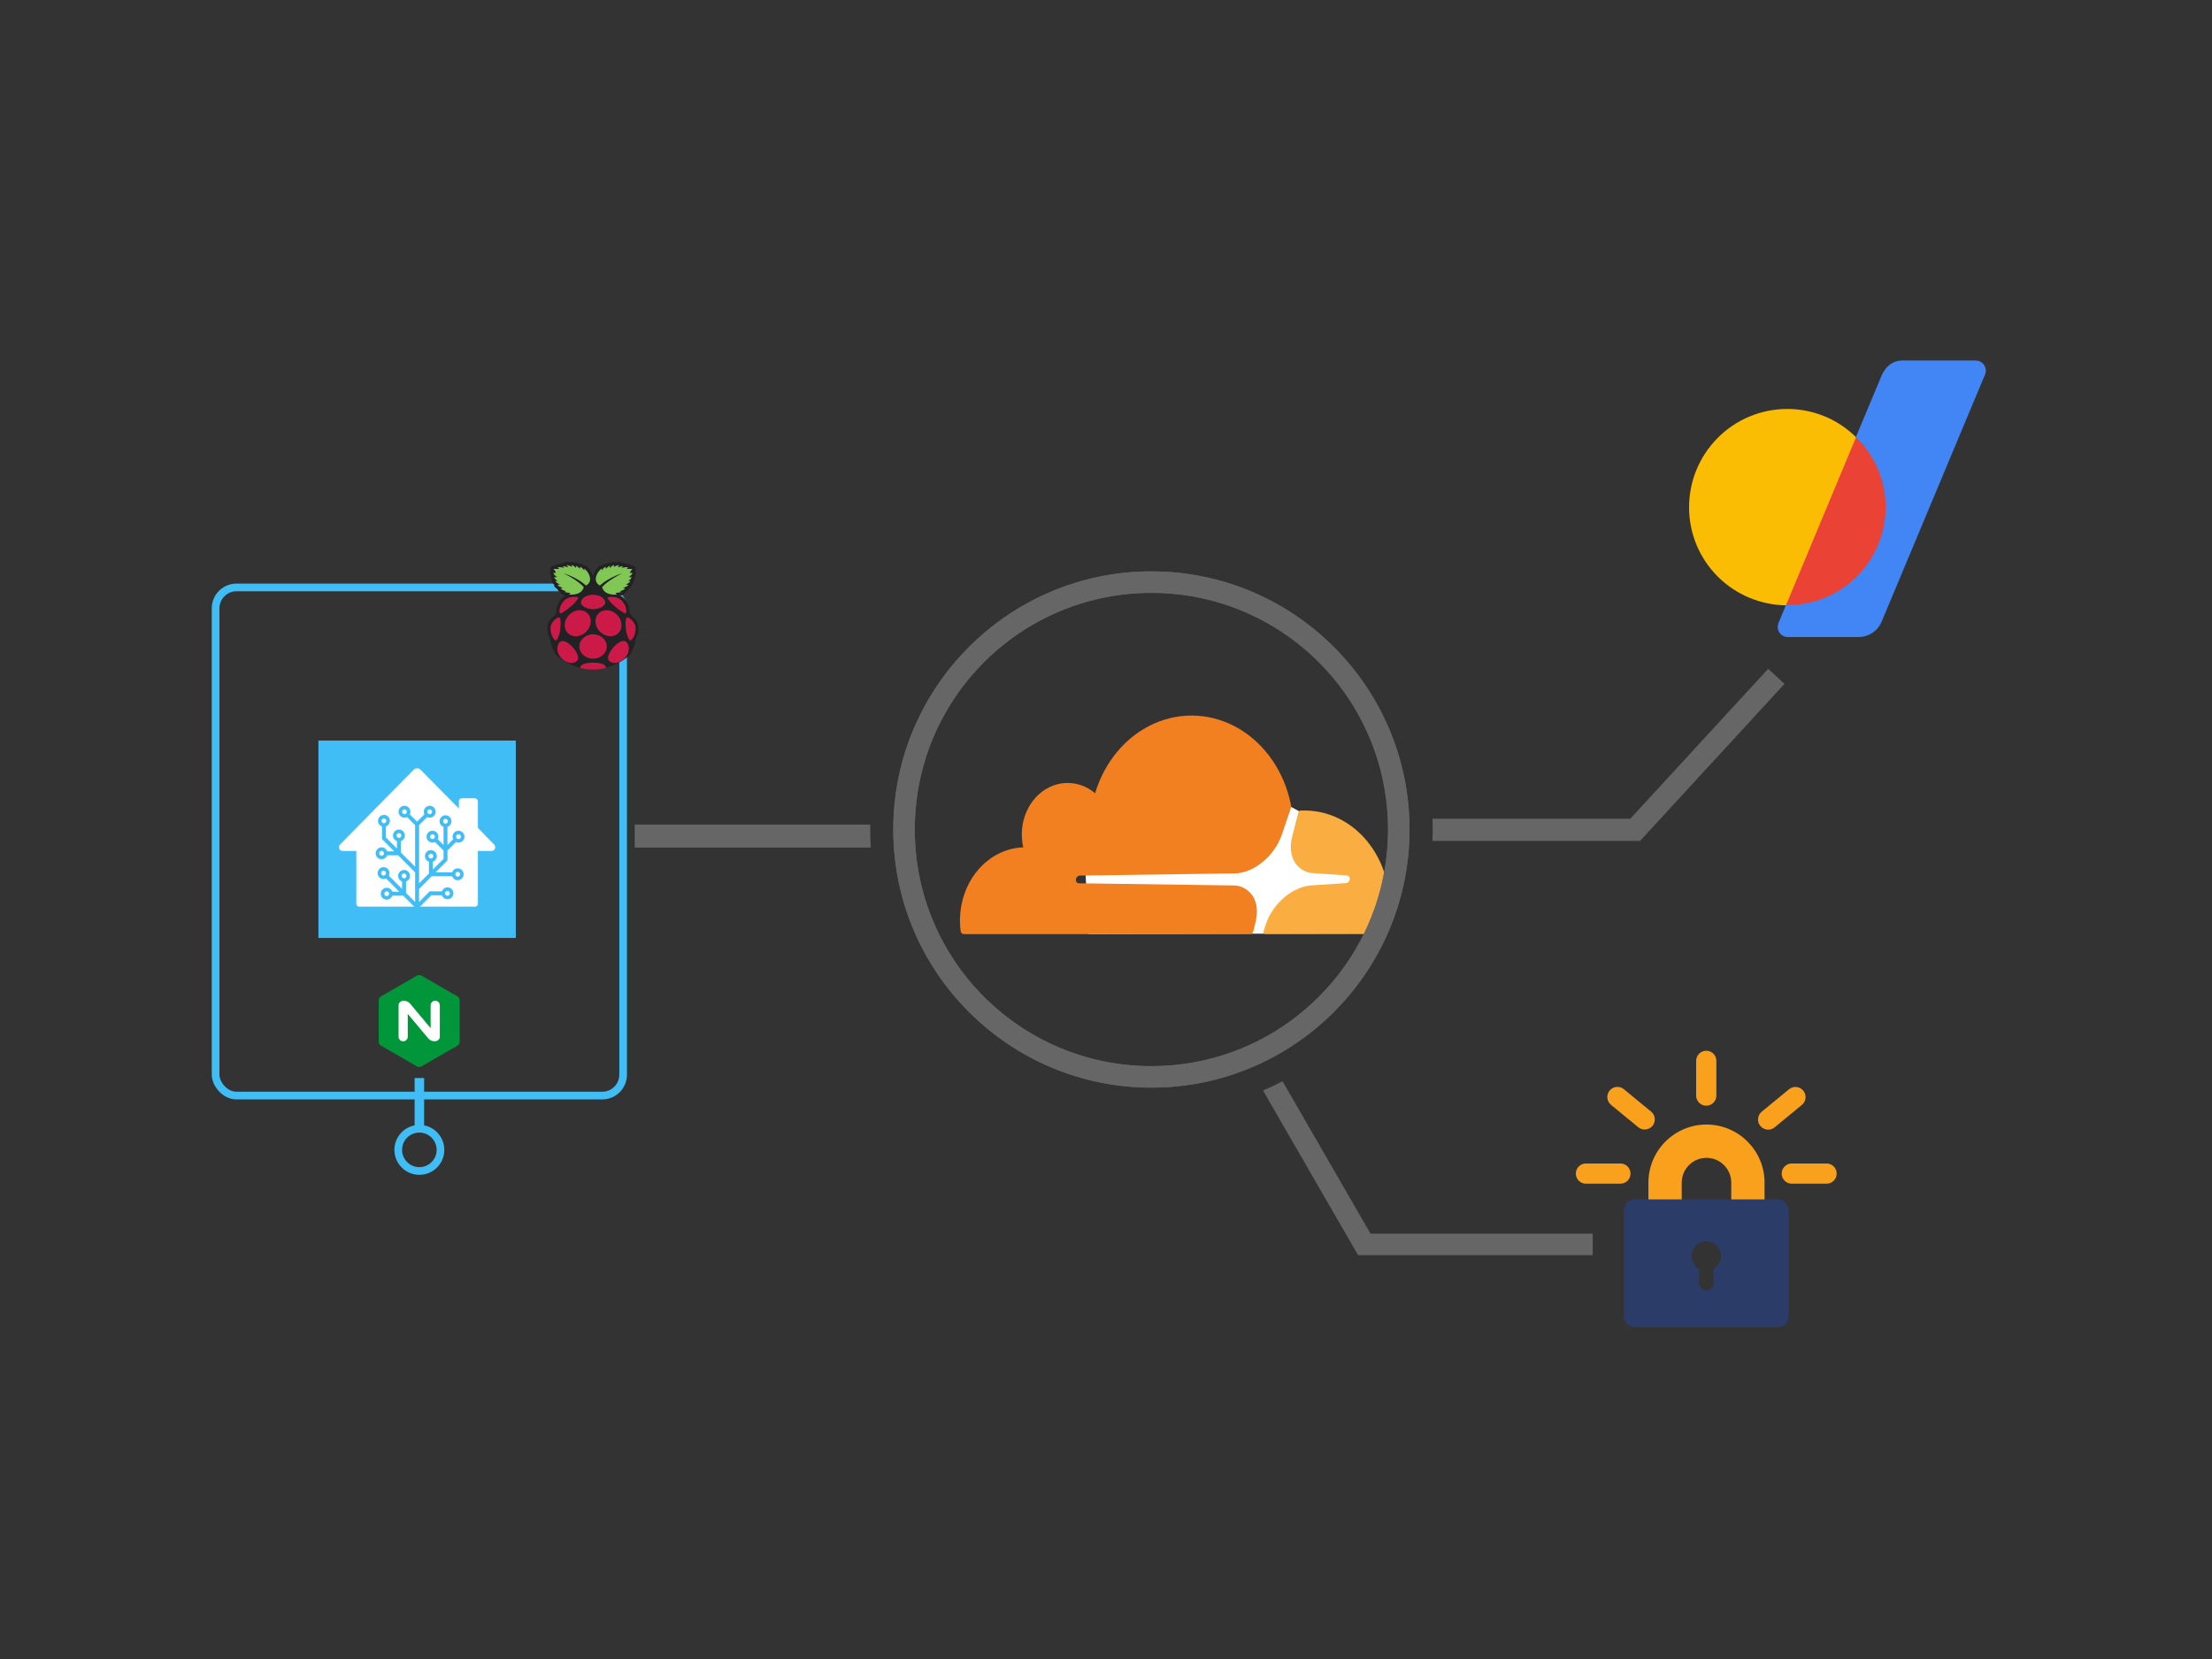 <?xml version="1.0" encoding="UTF-8" standalone="no"?>
<svg
   xmlns:dc="http://purl.org/dc/elements/1.1/"
   xmlns:cc="http://creativecommons.org/ns#"
   xmlns:rdf="http://www.w3.org/1999/02/22-rdf-syntax-ns#"
   xmlns:svg="http://www.w3.org/2000/svg"
   xmlns="http://www.w3.org/2000/svg"
   xmlns:xlink="http://www.w3.org/1999/xlink"
   xmlns:sodipodi="http://sodipodi.sourceforge.net/DTD/sodipodi-0.dtd"
   xmlns:inkscape="http://www.inkscape.org/namespaces/inkscape"
   width="720"
   height="540"
   viewBox="0 0 190.5 142.875"
   version="1.1"
   id="svg1769"
   inkscape:version="1.0 (4035a4fb49, 2020-05-01)"
   sodipodi:docname="featured.svg"
   inkscape:export-filename="C:\work\repos\hugosites\diegocastroviadero.com\content\es\post\como-exponer-homeassistant-a-internet\featured.png"
   inkscape:export-xdpi="96"
   inkscape:export-ydpi="96">
  <rect x="0" y="0" width="190.5" height="142.875" fill="#333333" stroke="none"/>
  <defs
     id="defs1763">
    <path
       id="a"
       d="M44.041 343.222V209.58H9.288a9.333 9.333 0 0 1-6.655-15.876L189.639 3.497c4.517-4.594 11.903-4.657 16.498-.14l.12.12 97.601 98.794V83.974a7.778 7.778 0 0 1 7.778-7.778h32.41a7.778 7.778 0 0 1 7.779 7.778v67.138l41.568 42.618a9.333 9.333 0 0 1-6.682 15.85h-34.886v133.642a7.778 7.778 0 0 1-7.778 7.778H51.819a7.778 7.778 0 0 1-7.778-7.778zm206.393-163.26a15.029 15.029 0 0 0 1.46-6.486c0-8.308-6.71-15.043-14.989-15.043-8.278 0-14.989 6.735-14.989 15.043s6.711 15.044 14.99 15.044c2.314 0 4.505-.527 6.462-1.467l21.518 21.596v20.918l-26.981 27.078v-19.84a15.046 15.046 0 0 0 9.993-14.187c0-8.308-6.711-15.044-14.99-15.044-8.278 0-14.99 6.736-14.99 15.044 0 6.55 4.172 12.122 9.994 14.187v29.868l-24.983 25.073V144.464l20.519-20.592a14.886 14.886 0 0 0 6.462 1.466c8.279 0 14.99-6.735 14.99-15.044 0-8.308-6.711-15.043-14.99-15.043-8.278 0-14.989 6.735-14.989 15.043 0 2.323.524 4.522 1.46 6.486l-18.448 18.515-18.449-18.515a15.029 15.029 0 0 0 1.46-6.486c0-8.308-6.71-15.043-14.989-15.043-8.278 0-14.989 6.735-14.989 15.043 0 8.309 6.711 15.044 14.99 15.044 2.314 0 4.505-.527 6.462-1.466l20.518 20.592v105.16l-35.974-36.104v-28.865a15.046 15.046 0 0 0 9.993-14.187c0-8.309-6.711-15.044-14.99-15.044-8.278 0-14.99 6.735-14.99 15.044 0 6.55 4.172 12.122 9.994 14.187v18.837l-27.98-28.081v-27.863a15.046 15.046 0 0 0 9.993-14.187c0-8.308-6.711-15.044-14.99-15.044-8.278 0-14.99 6.736-14.99 15.044 0 6.55 4.172 12.122 9.994 14.187v32.017l30.907 31.018h-17.77c-2.058-5.843-7.61-10.029-14.137-10.029-8.278 0-14.99 6.735-14.99 15.043 0 8.309 6.712 15.044 14.99 15.044 6.527 0 12.08-4.186 14.137-10.03h27.763l43.04 43.196v75.074l-22.983-23.066v-28.866a15.046 15.046 0 0 0 9.993-14.187c0-8.308-6.711-15.043-14.99-15.043-8.278 0-14.99 6.735-14.99 15.043 0 6.55 4.172 12.122 9.994 14.187v18.837l-33.439-33.558a15.029 15.029 0 0 0 1.461-6.486c0-8.308-6.71-15.043-14.99-15.043-8.278 0-14.989 6.735-14.989 15.043s6.711 15.043 14.99 15.043c2.314 0 4.506-.526 6.462-1.466l33.439 33.559h-17.77c-2.058-5.843-7.61-10.03-14.137-10.03-8.278 0-14.99 6.736-14.99 15.044s6.712 15.043 14.99 15.043c6.527 0 12.079-4.186 14.137-10.029h27.763l27.98 28.081h14.132l28.98-29.083h26.763c2.058 5.842 7.61 10.028 14.137 10.028 8.278 0 14.99-6.735 14.99-15.043s-6.712-15.043-14.99-15.043c-6.527 0-12.079 4.186-14.137 10.029H229.84l-26.91 27.006V305.93l32.049-32.164h51.746c2.058 5.843 7.61 10.029 14.136 10.029 8.279 0 14.99-6.735 14.99-15.043 0-8.309-6.711-15.044-14.99-15.044-6.526 0-12.078 4.186-14.136 10.03H244.97l29.908-30.016v-25.072l21.517-21.596a14.886 14.886 0 0 0 6.463 1.467c8.278 0 14.99-6.736 14.99-15.044s-6.712-15.043-14.99-15.043-14.99 6.735-14.99 15.043c0 2.323.525 4.522 1.461 6.486l-14.451 14.504V148.55a15.046 15.046 0 0 0 9.993-14.187c0-8.309-6.711-15.044-14.99-15.044-8.278 0-14.99 6.735-14.99 15.044 0 6.55 4.172 12.122 9.994 14.187v45.915l-14.452-14.504zM120.987 323.909c-3.311 0-5.996-2.694-5.996-6.017 0-3.323 2.685-6.017 5.996-6.017 3.312 0 5.996 2.694 5.996 6.017 0 3.323-2.684 6.017-5.996 6.017zm43.97-45.13c-3.312 0-5.997-2.694-5.997-6.017 0-3.323 2.685-6.017 5.996-6.017 3.312 0 5.996 2.694 5.996 6.017 0 3.323-2.684 6.017-5.996 6.017zm-51.964-7.02c-3.312 0-5.996-2.694-5.996-6.017 0-3.323 2.684-6.017 5.996-6.017 3.311 0 5.996 2.694 5.996 6.017 0 3.323-2.685 6.017-5.996 6.017zm-4.997-50.144c-3.311 0-5.995-2.694-5.995-6.018 0-3.323 2.684-6.017 5.995-6.017 3.312 0 5.996 2.694 5.996 6.017 0 3.324-2.684 6.018-5.996 6.018zm124.912 7.02c-3.311 0-5.995-2.694-5.995-6.017 0-3.324 2.684-6.018 5.995-6.018 3.312 0 5.996 2.694 5.996 6.018 0 3.323-2.684 6.017-5.996 6.017zm67.952 46.133c-3.31 0-5.995-2.694-5.995-6.017 0-3.324 2.684-6.018 5.995-6.018 3.312 0 5.996 2.694 5.996 6.018 0 3.323-2.684 6.017-5.996 6.017zm-25.981 48.138c-3.312 0-5.996-2.694-5.996-6.017 0-3.323 2.684-6.017 5.996-6.017 3.311 0 5.996 2.694 5.996 6.017 0 3.323-2.685 6.017-5.996 6.017zm27.98-143.412c-3.311 0-5.996-2.695-5.996-6.018s2.685-6.017 5.996-6.017c3.311 0 5.996 2.694 5.996 6.017 0 3.323-2.685 6.018-5.996 6.018zm-32.977-39.113c-3.311 0-5.996-2.694-5.996-6.017 0-3.324 2.685-6.018 5.996-6.018 3.312 0 5.996 2.694 5.996 6.018 0 3.323-2.684 6.017-5.996 6.017zm-39.972-24.07c-3.311 0-5.995-2.693-5.995-6.017 0-3.323 2.684-6.017 5.995-6.017 3.312 0 5.996 2.694 5.996 6.017 0 3.324-2.684 6.018-5.996 6.018zm-63.955 0c-3.31 0-5.995-2.693-5.995-6.017 0-3.323 2.684-6.017 5.995-6.017 3.312 0 5.996 2.694 5.996 6.017 0 3.324-2.684 6.018-5.996 6.018zm-51.963 23.067c-3.311 0-5.996-2.694-5.996-6.017 0-3.324 2.685-6.018 5.996-6.018 3.311 0 5.996 2.694 5.996 6.018 0 3.323-2.685 6.017-5.996 6.017zm37.973 37.107c-3.311 0-5.995-2.694-5.995-6.017 0-3.324 2.684-6.018 5.995-6.018 3.312 0 5.996 2.694 5.996 6.018 0 3.323-2.684 6.017-5.996 6.017zm84.94 3.009c-3.31 0-5.995-2.695-5.995-6.018s2.684-6.017 5.995-6.017c3.312 0 5.996 2.694 5.996 6.017 0 3.323-2.684 6.018-5.996 6.018z" />
    <style
       id="style1501">.cls-1,.cls-2{fill:none;}.cls-1{clip-rule:evenodd;}.cls-3{fill:#fff;}.cls-4{clip-path:url(#clip-path);}.cls-5{clip-path:url(#clip-path-2);}.cls-6{fill:#f28021;}.cls-7{clip-path:url(#clip-path-3);}.cls-8{fill:#faae41;}.cls-9{clip-path:url(#clip-path-5);}.cls-10{fill:#414142;}.cls-11{clip-path:url(#clip-path-7);}.cls-12{clip-path:url(#clip-path-9);}.cls-13{clip-path:url(#clip-path-11);}.cls-14{clip-path:url(#clip-path-13);}.cls-15{clip-path:url(#clip-path-15);}.cls-16{clip-path:url(#clip-path-17);}.cls-17{clip-path:url(#clip-path-19);}.cls-18{clip-path:url(#clip-path-21);}.cls-19{clip-path:url(#clip-path-23);}.cls-20{isolation:isolate;}.cls-21{clip-path:url(#clip-path-25);}.cls-22{clip-path:url(#clip-path-26);}</style>
    <clipPath
       transform="translate(9.58 9.58)"
       id="clip-path">
      <path
         id="path1503"
         d="m 326.67,80.19 c 1.14,-3.94 0.72,-7.58 -1.2,-10.26 a 10.39,10.39 0 0 0 -8.25,-4.09 L 249.8,65 a 1.34,1.34 0 0 1 -1.06,-0.57 1.38,1.38 0 0 1 -0.14,-1.22 1.8,1.8 0 0 1 1.57,-1.2 l 68.05,-0.86 c 8.07,-0.37 16.81,-6.93 19.87,-14.93 L 342,36 a 2.33,2.33 0 0 0 0.11,-1.34 44.3,44.3 0 0 0 -85.22,-4.59 19.93,19.93 0 0 0 -31.79,14 20.14,20.14 0 0 0 0.52,7 28.38,28.38 0 0 0 -27.22,32.49 1.32,1.32 0 0 0 1.3,1.14 h 124.48 a 1.64,1.64 0 0 0 1.57,-1.18 z"
         class="cls-1" />
    </clipPath>
    <clipPath
       transform="translate(9.58 9.58)"
       id="clip-path-2">
      <rect
         id="rect1506"
         height="642.11"
         width="5458.87"
         y="-72.84"
         x="-109.25"
         class="cls-2" />
    </clipPath>
    <clipPath
       transform="translate(9.58 9.58)"
       id="clip-path-3">
      <path
         id="path1509"
         d="m 348.18,36.78 c -0.62,0 -1.25,0 -1.87,0 a 1.07,1.07 0 0 0 -1,0.78 l -2.65,9.17 c -1.14,3.94 -0.72,7.58 1.2,10.26 a 10.38,10.38 0 0 0 8.25,4.09 l 14.37,0.87 a 1.3,1.3 0 0 1 1,0.56 1.37,1.37 0 0 1 0.15,1.23 1.8,1.8 0 0 1 -1.56,1.2 l -14.93,0.86 c -8.11,0.37 -16.85,6.93 -19.91,14.93 l -1.03,2.87 a 0.8,0.8 0 0 0 0.75,1.09 h 51.39 a 1.37,1.37 0 0 0 1.32,-1 36.94,36.94 0 0 0 -35.48,-46.91"
         class="cls-1" />
    </clipPath>
    <clipPath
       transform="translate(9.58 9.58)"
       id="clip-path-5">
      <polygon
         id="polygon1512"
         points="50.76,99.49 50.76,122.78 65.63,122.78 65.63,130.24 42.25,130.24 42.25,99.49 "
         class="cls-1" />
    </clipPath>
    <clipPath
       transform="translate(9.58 9.58)"
       id="clip-path-7">
      <path
         id="path1515"
         d="m 74.44,115 v -0.09 c 0,-8.83 7.11,-16 16.58,-16 9.47,0 16.49,7.08 16.49,15.91 v 0.09 c 0,8.83 -7.11,16 -16.58,16 -9.47,0 -16.5,-7.07 -16.5,-15.9 m 24.39,0 v -0.09 c 0,-4.44 -3.2,-8.31 -7.89,-8.31 -4.69,0 -7.77,3.78 -7.77,8.22 v 0.09 c 0,4.44 3.2,8.3 7.85,8.3 4.65,0 7.81,-3.78 7.81,-8.22"
         class="cls-1" />
    </clipPath>
    <clipPath
       transform="translate(9.58 9.58)"
       id="clip-path-9">
      <path
         id="path1518"
         d="M 117.94,116.75 V 99.48 h 8.64 v 17.09 c 0,4.44 2.24,6.55 5.66,6.55 3.42,0 5.66,-2 5.66,-6.33 V 99.48 h 8.64 v 17.05 c 0,9.93 -5.66,14.28 -14.39,14.28 -8.73,0 -14.22,-4.44 -14.22,-14.06"
         class="cls-1" />
    </clipPath>
    <clipPath
       transform="translate(9.58 9.58)"
       id="clip-path-11">
      <path
         id="path1521"
         d="m 159.56,99.49 h 11.85 c 11,0 17.33,6.33 17.33,15.2 v 0.09 c 0,8.87 -6.45,15.46 -17.5,15.46 h -11.68 z m 12,23.2 c 5.09,0 8.47,-2.81 8.47,-7.78 v -0.09 c 0,-4.92 -3.38,-7.78 -8.47,-7.78 h -3.47 v 15.64 z"
         class="cls-1" />
    </clipPath>
    <clipPath
       transform="translate(9.58 9.58)"
       id="clip-path-13">
      <polygon
         id="polygon1524"
         points="225.67,99.49 225.67,106.96 209.62,106.96 209.62,112.19 224.14,112.19 224.14,119.26 209.62,119.26 209.62,130.24 201.11,130.24 201.11,99.49 "
         class="cls-1" />
    </clipPath>
    <clipPath
       transform="translate(9.58 9.58)"
       id="clip-path-15">
      <polygon
         id="polygon1527"
         points="246.02,99.49 246.02,122.78 260.9,122.78 260.9,130.24 237.51,130.24 237.51,99.49 "
         class="cls-1" />
    </clipPath>
    <clipPath
       transform="translate(9.58 9.58)"
       id="clip-path-17">
      <path
         id="path1530"
         d="m 283.14,99.27 h 8.2 l 13.07,31 h -9.13 L 293,124.75 h -11.8 l -2.2,5.49 h -9 z m 7.46,18.85 -3.42,-8.74 -3.47,8.74 z"
         class="cls-1" />
    </clipPath>
    <clipPath
       transform="translate(9.58 9.58)"
       id="clip-path-19">
      <path
         id="path1533"
         d="m 315.37,99.48 h 14.53 c 4.7,0 7.94,1.23 10,3.34 a 9.54,9.54 0 0 1 2.72,7.16 v 0.09 a 9.73,9.73 0 0 1 -6.31,9.45 l 7.33,10.72 h -9.84 l -6.18,-9.32 h -3.73 v 9.32 h -8.51 z m 14.13,14.76 c 2.9,0 4.56,-1.41 4.56,-3.65 v -0.09 c 0,-2.42 -1.75,-3.65 -4.61,-3.65 h -5.57 v 7.38 z"
         class="cls-1" />
    </clipPath>
    <clipPath
       transform="translate(9.58 9.58)"
       id="clip-path-21">
      <polygon
         id="polygon1536"
         points="379.6,99.49 379.6,106.74 363.32,106.74 363.32,111.39 378.06,111.39 378.06,118.11 363.32,118.11 363.32,122.99 379.81,122.99 379.81,130.24 354.9,130.24 354.9,99.49 "
         class="cls-1" />
    </clipPath>
    <clipPath
       transform="translate(9.58 9.58)"
       id="clip-path-23">
      <rect
         id="rect1539"
         height="31.99"
         width="32.77"
         y="98.87"
         class="cls-2"
         x="0" />
    </clipPath>
    <clipPath
       transform="translate(9.58 9.58)"
       id="clip-path-25">
      <rect
         id="rect1542"
         height="34.5"
         width="34.5"
         y="97.75"
         class="cls-2"
         x="0" />
    </clipPath>
    <clipPath
       transform="translate(9.58 9.58)"
       id="clip-path-26">
      <path
         id="path1545"
         d="m 23.61,118.56 a 7.52,7.52 0 0 1 -7,4.61 c -4.65,0 -7.85,-3.87 -7.85,-8.31 v -0.09 c 0,-4.44 3.12,-8.22 7.77,-8.22 a 7.71,7.71 0 0 1 7.3,5.1 h 9 C 31.39,104.33 24.97,98.86 16.64,98.86 7.1,98.87 0,106 0,114.86 V 115 c 0,8.83 7,15.91 16.49,15.91 a 16.18,16.18 0 0 0 16.11,-12.3 z"
         class="cls-1" />
    </clipPath>
  </defs>
  <sodipodi:namedview
     id="base"
     pagecolor="#ffffff"
     bordercolor="#666666"
     borderopacity="1.0"
     inkscape:pageopacity="0.0"
     inkscape:pageshadow="2"
     inkscape:zoom="1.4142136"
     inkscape:cx="352.9649"
     inkscape:cy="266.98718"
     inkscape:document-units="px"
     inkscape:current-layer="layer1"
     inkscape:document-rotation="0"
     showgrid="false"
     units="px"
     inkscape:window-width="1920"
     inkscape:window-height="1001"
     inkscape:window-x="-9"
     inkscape:window-y="-9"
     inkscape:window-maximized="1" />
  <g
     inkscape:label="Layer 1"
     inkscape:groupmode="layer"
     id="layer1">
    <g
       id="g2449"
       transform="matrix(0.057,0,0,0.057,61.358,54.676)" />
    <g
       id="g2451"
       transform="matrix(0.057,0,0,0.057,61.358,54.676)" />
    <g
       id="g2453"
       transform="matrix(0.057,0,0,0.057,61.358,54.676)" />
    <g
       id="g2455"
       transform="matrix(0.057,0,0,0.057,61.358,54.676)" />
    <g
       id="g2457"
       transform="matrix(0.057,0,0,0.057,61.358,54.676)" />
    <g
       id="g2459"
       transform="matrix(0.057,0,0,0.057,61.358,54.676)" />
    <g
       id="g2461"
       transform="matrix(0.057,0,0,0.057,61.358,54.676)" />
    <g
       id="g2463"
       transform="matrix(0.057,0,0,0.057,61.358,54.676)" />
    <g
       id="g2465"
       transform="matrix(0.057,0,0,0.057,61.358,54.676)" />
    <g
       id="g2467"
       transform="matrix(0.057,0,0,0.057,61.358,54.676)" />
    <g
       id="g2469"
       transform="matrix(0.057,0,0,0.057,61.358,54.676)" />
    <g
       id="g2471"
       transform="matrix(0.057,0,0,0.057,61.358,54.676)" />
    <g
       id="g2473"
       transform="matrix(0.057,0,0,0.057,61.358,54.676)" />
    <g
       id="g2475"
       transform="matrix(0.057,0,0,0.057,61.358,54.676)" />
    <g
       id="g2477"
       transform="matrix(0.057,0,0,0.057,61.358,54.676)" />
    <g
       transform="matrix(0.726,0,0,0.726,135.633,-32.784)"
       id="g930">
      <path
         d="m 47.531,87.917 c 0.661,0 1.217,0.529 1.217,1.217 0,0.159 -0.026,0.318 -0.106,0.476 l -12.277,29.342 c -0.476,1.085 -1.535,1.773 -2.699,1.773 h -8.387 c -0.661,0.026 -1.217,-0.503 -1.217,-1.164 0,-0.159 0.026,-0.344 0.079,-0.476 l 0.953,-2.302 2.09,-12.224 6.085,-7.408 3.122,-7.461 c 0.476,-1.085 1.323,-1.773 2.514,-1.773 z"
         fill="#4285f4"
         id="path861"
         style="stroke-width:0.265" />
      <path
         d="m 33.35,97.018 c -4.577,-4.524 -11.959,-4.445 -16.457,0.132 -4.498,4.577 -4.471,11.933 0.106,16.457 2.143,2.117 5.027,3.307 8.043,3.36 0.026,-0.079 5.636,-8.89 5.636,-8.89 0,0 2.672,-11.06 2.672,-11.06 z"
         fill="#fbbc04"
         id="path863"
         style="stroke-width:0.265" />
      <path
         d="m 33.35,97.018 c 0,0 -8.308,19.923 -8.308,19.923 h 0.291 c 6.403,-0.053 11.562,-5.292 11.536,-11.695 -0.026,-3.096 -1.296,-6.059 -3.519,-8.229 z"
         fill="#ea4335"
         id="path865"
         style="stroke-width:0.265" />
    </g>
    <g
       id="g2625"
       fill-rule="evenodd"
       fill="none"
       transform="matrix(0.034,0,0,0.034,27.422,63.777)">
      <path
         id="path2614"
         fill="#41bdf5"
         d="M 0,0 H 500 V 500 H 0 Z" />
      <g
         id="g2623"
         transform="translate(52,70)">
        <mask
           fill="#ffffff"
           id="b">
          <use
             id="use2616"
             xlink:href="#a"
             x="0"
             y="0"
             width="100%"
             height="100%" />
        </mask>
        <g
           id="g2621"
           fill="#ffffff"
           mask="url(#b)">
          <path
             id="path2619"
             d="M 0,0 H 396 V 351 H 0 Z" />
        </g>
      </g>
    </g>
    <rect
       style="fill:none;stroke:#41bdf5;stroke-width:0.661;stroke-linejoin:round;stroke-miterlimit:4;stroke-dasharray:none;stroke-opacity:1"
       id="rect3002"
       width="35.098"
       height="43.763"
       x="18.567"
       y="50.59"
       ry="1.802" />
    <g
       id="g2577"
       transform="matrix(0.325,0,0,0.325,26.394,30.408)">
      <path
         id="path2411"
         d="m 87.993,72.858 c 0,1.144 -0.262,2.148 -0.766,2.954 -0.174,1.301 -0.594,2.53 -1.215,3.644 -0.035,0.113 -0.076,0.229 -0.124,0.346 -2.605,2.46 -6.118,3.967 -9.983,3.967 -3.866,0 -7.378,-1.508 -9.984,-3.967 -0.048,-0.118 -0.089,-0.233 -0.124,-0.346 -0.621,-1.114 -1.041,-2.342 -1.215,-3.644 -0.504,-0.807 -0.767,-1.81 -0.767,-2.954 0,-1.717 1.213,-2.789 1.924,-3.304 0.141,-0.259 0.293,-0.512 0.455,-0.758 -0.004,-0.029 -0.005,-0.057 -0.006,-0.086 -0.05,-1.386 0.493,-2.721 1.528,-3.755 0.291,-0.29 0.606,-0.523 0.956,-0.705 -0.282,-0.053 -0.489,-0.104 -0.536,-0.116 -0.295,-0.074 -0.524,-0.297 -0.61,-0.581 -0.426,-0.221 -0.708,-0.475 -0.761,-0.523 -0.141,-0.132 -0.232,-0.306 -0.261,-0.49 -0.392,-0.234 -0.598,-0.436 -0.654,-0.496 -0.178,-0.188 -0.259,-0.445 -0.227,-0.696 -0.205,-0.185 -0.331,-0.335 -0.36,-0.37 -0.175,-0.214 -0.233,-0.498 -0.162,-0.761 -0.16,-0.208 -0.246,-0.368 -0.265,-0.404 -0.003,-0.006 -0.006,-0.012 -0.009,-0.018 -0.12,-0.245 -0.116,-0.532 0.011,-0.772 -0.147,-0.217 -0.223,-0.385 -0.24,-0.426 -0.115,-0.264 -0.088,-0.568 0.069,-0.808 0.022,-0.034 0.046,-0.065 0.072,-0.095 -0.206,-0.284 -0.224,-0.676 -0.015,-0.984 0.163,-0.24 0.444,-0.372 0.734,-0.372 h 0.368 l 0.001,-0.002 c 0.147,-0.289 0.442,-0.472 0.766,-0.472 0.219,0 0.454,0.013 0.681,0.033 0.159,-0.183 0.392,-0.293 0.644,-0.293 0.093,0 0.192,0.007 0.294,0.018 0.163,-0.208 0.423,-0.327 0.692,-0.327 0.052,0 0.104,0.004 0.156,0.013 0.274,0.048 0.513,0.106 0.72,0.17 0.034,-0.03 0.072,-0.057 0.111,-0.081 0.137,-0.083 0.29,-0.125 0.445,-0.125 0.134,0 0.268,0.031 0.39,0.094 0.102,0.052 0.197,0.104 0.286,0.156 0.022,0.012 0.043,0.026 0.065,0.038 0.11,-0.049 0.229,-0.075 0.35,-0.075 0.1,0 0.202,0.018 0.299,0.055 0.168,0.063 0.346,0.17 0.518,0.293 0.103,-0.042 0.211,-0.062 0.321,-0.062 0.112,0 0.225,0.022 0.331,0.066 0.205,0.087 0.412,0.231 0.603,0.394 0.044,-0.006 0.088,-0.01 0.132,-0.01 0.192,0 0.382,0.065 0.537,0.191 0.061,0.049 1.355,1.114 1.738,2.68 0.383,-1.565 1.677,-2.63 1.738,-2.68 0.155,-0.126 0.346,-0.191 0.537,-0.191 0.045,0 0.089,0.004 0.133,0.01 0.191,-0.163 0.397,-0.307 0.603,-0.394 0.106,-0.045 0.218,-0.066 0.331,-0.066 0.109,0 0.217,0.021 0.32,0.062 0.172,-0.123 0.35,-0.23 0.518,-0.293 0.098,-0.037 0.2,-0.055 0.3,-0.055 0.121,0 0.24,0.026 0.35,0.075 0.021,-0.013 0.043,-0.026 0.065,-0.038 0.088,-0.052 0.183,-0.104 0.285,-0.156 0.123,-0.063 0.256,-0.094 0.39,-0.094 0.154,0 0.309,0.042 0.445,0.125 0.04,0.024 0.077,0.051 0.112,0.081 0.207,-0.064 0.445,-0.122 0.72,-0.17 0.052,-0.009 0.104,-0.013 0.156,-0.013 0.27,0 0.53,0.119 0.692,0.327 0.102,-0.011 0.201,-0.018 0.294,-0.018 0.252,0 0.484,0.11 0.644,0.293 0.228,-0.02 0.464,-0.033 0.683,-0.033 0.324,0 0.62,0.183 0.764,0.474 5.68e-4,0 5.68e-4,0 5.68e-4,0 h 0.372 c 0.29,0 0.571,0.134 0.732,0.375 0.207,0.309 0.188,0.7 -0.018,0.982 0.026,0.03 0.05,0.061 0.072,0.095 0.157,0.24 0.183,0.544 0.07,0.808 -0.018,0.041 -0.094,0.209 -0.24,0.426 0.126,0.24 0.131,0.527 0.01,0.772 -0.003,0.006 -0.006,0.012 -0.009,0.018 -0.019,0.036 -0.105,0.196 -0.265,0.404 0.071,0.263 0.012,0.546 -0.163,0.761 -0.029,0.036 -0.154,0.185 -0.36,0.37 0.033,0.252 -0.049,0.508 -0.227,0.696 -0.056,0.059 -0.262,0.262 -0.654,0.496 -0.03,0.185 -0.12,0.359 -0.261,0.49 -0.052,0.048 -0.334,0.302 -0.76,0.523 -0.086,0.284 -0.315,0.507 -0.61,0.581 -0.046,0.012 -0.254,0.062 -0.536,0.116 0.35,0.182 0.666,0.414 0.956,0.705 1.035,1.035 1.578,2.369 1.528,3.755 -0.001,0.029 -0.004,0.058 -0.006,0.086 0.161,0.246 0.313,0.499 0.454,0.758 0.712,0.515 1.925,1.588 1.925,3.304 z"
         style="fill:#222123;stroke-width:0.057" />
      <path
         id="path2413"
         d="m 68.177,58.351 c 0,0 3.518,1.068 5.898,3.239 0.425,-0.229 1.173,-0.793 1.071,-1.887 -0.142,-1.517 -1.517,-2.631 -1.517,-2.631 v 0.545 c 0,0 -0.616,-0.806 -1.067,-0.996 l -0.119,0.521 c 0,0 -0.64,-0.664 -1.019,-0.806 0,0 0.119,0.261 0,0.593 0,0 -0.261,-0.379 -1.09,-0.806 v 0.569 c 0,0 -0.332,-0.356 -1.422,-0.545 0,0 0.261,0.213 0.403,0.616 0,0 -0.901,-0.308 -1.399,-0.308 l 0.439,0.439 c 0,0 -1.007,-0.178 -1.766,-0.178 l 0.356,0.474 h -1.517 c 0,0 0.64,0.64 0.64,1.067 h -0.687 c 0,0 0.308,0.711 1.019,1.043 0,0 -0.237,0.119 -0.806,0.119 0,0 0.308,0.593 0.948,0.948 l -0.616,0.071 c 0,0 0.521,0.64 1.28,0.877 l -0.735,0.142 c 0,0 0.427,0.45 1.446,0.782 l -0.569,0.166 c 0,0 0.687,0.64 1.493,0.64 l -0.498,0.261 c 0,0 0.948,0.237 1.636,0.237 l -0.427,0.427 c 0,0 3.306,0.457 3.92,-1.957 -0.529,-0.622 -1.913,-1.912 -5.295,-3.66 z"
         style="fill:#81c756;stroke-width:0.057" />
      <g
         transform="matrix(0.057,0,0,0.057,61.358,54.676)"
         id="g2421">
        <path
           id="path2415"
           d="m 255.997,230.703 c 27.949,0 52.977,-14.183 55.898,-27.532 2.921,-13.349 -15.434,-37.96 -55.898,-37.96 -40.464,0 -58.817,24.612 -55.898,37.96 2.92,13.35 27.949,27.532 55.898,27.532 z"
           style="fill:#cb1948" />
        <path
           id="path2417"
           d="M 315.183,505.125 C 296.187,509.618 276.365,512 256,512 c -20.376,0 -40.187,-2.382 -59.183,-6.875 -0.293,-1.881 -0.251,-3.657 0.125,-5.277 3.082,-13.343 29.529,-19.968 59.058,-19.968 29.529,0 55.965,6.625 59.058,19.968 0.376,1.609 0.418,3.396 0.125,5.277 z"
           style="fill:#cb1948" />
        <path
           id="path2419"
           d="m 162.297,409.506 c -19.489,-22.183 -43.204,-36.546 -57.858,-27.779 -14.655,8.769 -25.12,43.776 3.096,75.892 28.216,32.116 64.28,26.243 74.862,12.84 10.581,-13.404 -0.611,-38.77 -20.1,-60.953 z"
           style="fill:#cb1948" />
      </g>
      <path
         id="path2423"
         d="m 71.7,64.634 c 0.247,0.017 0.378,0.301 0.231,0.5 -0.416,0.56 -1.016,1.267 -1.81,1.964 -0.98,0.86 -1.953,1.476 -2.613,1.848 -0.207,0.117 -0.459,-0.031 -0.467,-0.268 -0.047,-1.31 0.535,-2.378 1.279,-3.121 0.786,-0.786 1.786,-1.03 3.381,-0.923 z"
         style="fill:#cb1948;stroke-width:0.057" />
      <g
         transform="matrix(0.057,0,0,0.057,61.358,54.676)"
         id="g2431">
        <path
           id="path2425"
           d="m 91.225,270.332 c -17.52,11.68 -32.954,27.114 -32.954,49.64 0,22.526 6.466,41.506 19.605,54.646 13.14,13.14 25.318,-39.64 25.863,-52.144 0.815,-18.669 6.048,-60.694 -12.514,-52.142 z"
           style="fill:#cb1948" />
        <ellipse
           id="ellipse2427"
           ry="56.728"
           rx="63.812"
           cy="404.793"
           cx="256"
           style="fill:#cb1948" />
        <ellipse
           id="ellipse2429"
           ry="64.919"
           rx="55.964"
           cy="296.672"
           cx="184.482"
           style="fill:#cb1948"
           transform="matrix(-0.707,-0.707,0.707,-0.707,105.152,636.899)" />
      </g>
      <path
         id="path2433"
         d="m 83.632,58.351 c 0,0 -3.518,1.068 -5.898,3.239 -0.425,-0.229 -1.173,-0.793 -1.071,-1.887 0.142,-1.517 1.517,-2.631 1.517,-2.631 v 0.545 c 0,0 0.616,-0.806 1.067,-0.996 l 0.119,0.521 c 0,0 0.64,-0.664 1.019,-0.806 0,0 -0.119,0.261 0,0.593 0,0 0.261,-0.379 1.09,-0.806 v 0.569 c 0,0 0.332,-0.356 1.422,-0.545 0,0 -0.261,0.213 -0.403,0.616 0,0 0.901,-0.308 1.399,-0.308 l -0.439,0.439 c 0,0 1.007,-0.178 1.766,-0.178 l -0.356,0.474 h 1.517 c 0,0 -0.64,0.64 -0.64,1.067 h 0.687 c 0,0 -0.308,0.711 -1.019,1.043 0,0 0.237,0.119 0.806,0.119 0,0 -0.308,0.593 -0.948,0.948 l 0.616,0.071 c 0,0 -0.521,0.64 -1.28,0.877 l 0.735,0.142 c 0,0 -0.427,0.45 -1.446,0.782 l 0.569,0.166 c 0,0 -0.687,0.64 -1.493,0.64 l 0.498,0.261 c 0,0 -0.948,0.237 -1.636,0.237 l 0.427,0.427 c 0,0 -3.306,0.457 -3.92,-1.957 0.529,-0.622 1.913,-1.912 5.295,-3.66 z"
         style="fill:#81c756;stroke-width:0.057" />
      <g
         transform="matrix(0.057,0,0,0.057,61.358,54.676)"
         id="g2439">
        <path
           id="path2435"
           d="m 255.997,230.703 c -27.949,0 -52.977,-14.183 -55.898,-27.532 -2.92,-13.349 15.434,-37.96 55.898,-37.96 40.464,0 58.817,24.612 55.898,37.96 -2.921,13.35 -27.949,27.532 -55.898,27.532 z"
           style="fill:#cb1948" />
        <path
           id="path2437"
           d="m 349.697,409.506 c 19.489,-22.183 43.204,-36.546 57.858,-27.779 14.655,8.769 25.12,43.776 -3.096,75.892 -28.216,32.116 -64.28,26.243 -74.862,12.84 -10.581,-13.404 0.611,-38.77 20.1,-60.953 z"
           style="fill:#cb1948" />
      </g>
      <path
         id="path2441"
         d="m 80.109,64.634 c -0.247,0.017 -0.378,0.301 -0.231,0.5 0.416,0.56 1.016,1.267 1.81,1.964 0.98,0.86 1.953,1.476 2.613,1.848 0.207,0.117 0.459,-0.031 0.467,-0.268 0.047,-1.31 -0.535,-2.378 -1.279,-3.121 -0.786,-0.786 -1.786,-1.03 -3.381,-0.923 z"
         style="fill:#cb1948;stroke-width:0.057" />
      <g
         transform="matrix(0.057,0,0,0.057,61.358,54.676)"
         id="g2447">
        <path
           id="path2443"
           d="m 420.769,270.332 c 17.52,11.68 32.954,27.114 32.954,49.64 0,22.526 -6.466,41.506 -19.605,54.646 -13.14,13.14 -25.318,-39.64 -25.863,-52.144 -0.815,-18.669 -6.049,-60.694 12.514,-52.142 z"
           style="fill:#cb1948" />
        <ellipse
           id="ellipse2445"
           ry="64.919"
           rx="55.964"
           cy="296.682"
           cx="327.506"
           style="fill:#cb1948"
           transform="matrix(-0.707,0.707,-0.707,-0.707,768.874,274.886)" />
      </g>
    </g>
    <g
       transform="matrix(0.747,0,0,0.838,-1.705,-29.238)"
       id="g1761">
      <polygon
         class="cls-3"
         points="381.07,70.9 381.07,88.74 381.07,94.04 263.67,94.27 261.95,64.57 351.7,44.95 355.28,46.66 358.63,52.49 "
         id="polygon1552"
         transform="matrix(0.265,0,0,0.265,57.921,105.902)" />
      <g
         class="cls-4"
         clip-path="url(#clip-path)"
         id="g1558"
         transform="matrix(0.265,0,0,0.265,57.921,105.902)">
        <g
           class="cls-5"
           clip-path="url(#clip-path-2)"
           id="g1556">
          <rect
             y="0"
             class="cls-6"
             x="198.06"
             width="163.23"
             height="103.85"
             id="rect1554" />
        </g>
      </g>
      <g
         class="cls-7"
         clip-path="url(#clip-path-3)"
         id="g1564"
         transform="matrix(0.265,0,0,0.265,57.921,105.902)">
        <g
           class="cls-5"
           clip-path="url(#clip-path-2)"
           id="g1562">
          <rect
             class="cls-8"
             x="330.14"
             y="36.78"
             width="74.05"
             height="67.07"
             id="rect1560" />
        </g>
      </g>
    </g>
    <path
       id="path3152"
       d="m 99.16,49.207 c -12.267,0 -22.23,9.964 -22.23,22.23 0,12.267 9.964,22.23 22.23,22.23 12.267,-10e-7 22.23,-9.964 22.23,-22.23 0,-12.267 -9.964,-22.23 -22.23,-22.23 z m 0,1.852 c 11.266,1e-6 20.379,9.113 20.379,20.379 0,11.266 -9.113,20.379 -20.379,20.379 -11.266,0 -20.379,-9.113 -20.379,-20.379 0,-11.266 9.113,-20.379 20.379,-20.379 z"
       style="color:#000000;font-style:normal;font-variant:normal;font-weight:normal;font-stretch:normal;font-size:medium;line-height:normal;font-family:sans-serif;font-variant-ligatures:normal;font-variant-position:normal;font-variant-caps:normal;font-variant-numeric:normal;font-variant-alternates:normal;font-variant-east-asian:normal;font-feature-settings:normal;font-variation-settings:normal;text-indent:0;text-align:start;text-decoration:none;text-decoration-line:none;text-decoration-style:solid;text-decoration-color:#000000;letter-spacing:normal;word-spacing:normal;text-transform:none;writing-mode:lr-tb;direction:ltr;text-orientation:mixed;dominant-baseline:auto;baseline-shift:baseline;text-anchor:start;white-space:normal;shape-padding:0;shape-margin:0;inline-size:0;clip-rule:nonzero;display:inline;overflow:visible;visibility:visible;isolation:auto;mix-blend-mode:normal;color-interpolation:sRGB;color-interpolation-filters:linearRGB;solid-color:#000000;solid-opacity:1;vector-effect:none;fill:#666666;fill-opacity:1;fill-rule:nonzero;stroke:none;stroke-width:1.852;stroke-linecap:butt;stroke-linejoin:round;stroke-miterlimit:4;stroke-dasharray:none;stroke-dashoffset:0;stroke-opacity:1;color-rendering:auto;image-rendering:auto;shape-rendering:auto;text-rendering:auto;enable-background:accumulate;stop-color:#000000" />
    <path
       id="path3142"
       style="color:#000000;font-style:normal;font-variant:normal;font-weight:normal;font-stretch:normal;font-size:medium;line-height:normal;font-family:sans-serif;font-variant-ligatures:normal;font-variant-position:normal;font-variant-caps:normal;font-variant-numeric:normal;font-variant-alternates:normal;font-variant-east-asian:normal;font-feature-settings:normal;font-variation-settings:normal;text-indent:0;text-align:start;text-decoration:none;text-decoration-line:none;text-decoration-style:solid;text-decoration-color:#000000;letter-spacing:normal;word-spacing:normal;text-transform:none;writing-mode:lr-tb;direction:ltr;text-orientation:mixed;dominant-baseline:auto;baseline-shift:baseline;text-anchor:start;white-space:normal;shape-padding:0;shape-margin:0;inline-size:0;clip-rule:nonzero;display:inline;overflow:visible;visibility:visible;isolation:auto;mix-blend-mode:normal;color-interpolation:sRGB;color-interpolation-filters:linearRGB;solid-color:#000000;solid-opacity:1;vector-effect:none;fill:#666666;fill-opacity:1;fill-rule:nonzero;stroke:none;stroke-width:1.968;stroke-linecap:butt;stroke-linejoin:miter;stroke-miterlimit:4;stroke-dasharray:none;stroke-dashoffset:0;stroke-opacity:1;color-rendering:auto;image-rendering:auto;shape-rendering:auto;text-rendering:auto;enable-background:accumulate;stop-color:#000000"
       d="m 54.664,71.012 v 1.984 h 20.33 c -0.032,-0.516 -0.05,-1.035 -0.05,-1.559 0,-0.142 0.003,-0.284 0.006,-0.425 z m 22.279,1.17 c 0.001,0.03 0.002,0.059 0.003,0.089 -0.001,-0.03 -0.002,-0.059 -0.003,-0.089 z" />
    <path
       id="path3261"
       style="color:#000000;font-style:normal;font-variant:normal;font-weight:normal;font-stretch:normal;font-size:medium;line-height:normal;font-family:sans-serif;font-variant-ligatures:normal;font-variant-position:normal;font-variant-caps:normal;font-variant-numeric:normal;font-variant-alternates:normal;font-variant-east-asian:normal;font-feature-settings:normal;font-variation-settings:normal;text-indent:0;text-align:start;text-decoration:none;text-decoration-line:none;text-decoration-style:solid;text-decoration-color:#000000;letter-spacing:normal;word-spacing:normal;text-transform:none;writing-mode:lr-tb;direction:ltr;text-orientation:mixed;dominant-baseline:auto;baseline-shift:baseline;text-anchor:start;white-space:normal;shape-padding:0;shape-margin:0;inline-size:0;clip-rule:nonzero;display:inline;overflow:visible;visibility:visible;isolation:auto;mix-blend-mode:normal;color-interpolation:sRGB;color-interpolation-filters:linearRGB;solid-color:#000000;solid-opacity:1;vector-effect:none;fill:#666666;fill-opacity:1;fill-rule:nonzero;stroke:none;stroke-width:1.911;stroke-linecap:butt;stroke-linejoin:miter;stroke-miterlimit:4;stroke-dasharray:none;stroke-dashoffset:0;stroke-opacity:1;color-rendering:auto;image-rendering:auto;shape-rendering:auto;text-rendering:auto;enable-background:accumulate;stop-color:#000000"
       d="M 152.277,57.6 140.404,70.508 h -17.034 c 0.012,0.309 0.02,0.618 0.02,0.929 0,0.329 -0.009,0.657 -0.022,0.983 h 17.874 L 153.684,58.895 Z m -31.248,12.908 v 1.912 h 0.32 c 0.014,-0.326 0.023,-0.653 0.023,-0.983 0,-0.312 -0.008,-0.621 -0.021,-0.929 z" />
    <path
       style="color:#000000;font-style:normal;font-variant:normal;font-weight:normal;font-stretch:normal;font-size:medium;line-height:normal;font-family:sans-serif;font-variant-ligatures:normal;font-variant-position:normal;font-variant-caps:normal;font-variant-numeric:normal;font-variant-alternates:normal;font-variant-east-asian:normal;font-feature-settings:normal;font-variation-settings:normal;text-indent:0;text-align:start;text-decoration:none;text-decoration-line:none;text-decoration-style:solid;text-decoration-color:#000000;letter-spacing:normal;word-spacing:normal;text-transform:none;writing-mode:lr-tb;direction:ltr;text-orientation:mixed;dominant-baseline:auto;baseline-shift:baseline;text-anchor:start;white-space:normal;shape-padding:0;shape-margin:0;inline-size:0;clip-rule:nonzero;display:inline;overflow:visible;visibility:visible;isolation:auto;mix-blend-mode:normal;color-interpolation:sRGB;color-interpolation-filters:linearRGB;solid-color:#000000;solid-opacity:1;vector-effect:none;fill:#666666;fill-opacity:1;fill-rule:nonzero;stroke:none;stroke-width:1.852;stroke-linecap:butt;stroke-linejoin:round;stroke-miterlimit:4;stroke-dasharray:none;stroke-dashoffset:0;stroke-opacity:1;color-rendering:auto;image-rendering:auto;shape-rendering:auto;text-rendering:auto;enable-background:accumulate;stop-color:#000000"
       d="m 99.16,49.207 c -12.267,0 -22.23,9.964 -22.23,22.23 0,12.267 9.964,22.23 22.23,22.23 12.267,-10e-7 22.23,-9.964 22.23,-22.23 0,-12.267 -9.964,-22.23 -22.23,-22.23 z m 0,1.852 c 11.266,1e-6 20.379,9.113 20.379,20.379 0,11.266 -9.113,20.379 -20.379,20.379 -11.266,0 -20.379,-9.113 -20.379,-20.379 0,-11.266 9.113,-20.379 20.379,-20.379 z"
       id="path3263" />
    <g
       transform="matrix(0.151,0,0,0.151,29.26,75.373)"
       id="g911">
      <path
         class="st2"
         d="m 22.592,96.278 c 0.238,0.423 0.582,0.741 1.005,0.979 l 20.373,11.747 v 0 c 0.847,0.503 1.879,0.503 2.699,0 L 67.042,97.257 c 0.847,-0.476 1.349,-1.376 1.349,-2.355 v -23.495 0 c 0,-0.979 -0.503,-1.879 -1.349,-2.355 l -20.373,-11.748 v 0 c -0.847,-0.503 -1.879,-0.503 -2.699,0 v 0 l -20.373,11.748 c -0.873,0.476 -1.376,1.376 -1.376,2.355 v 0 23.521 c 0,0.476 0.106,0.926 0.37,1.349"
         id="path861-8"
         style="stroke-width:0.265" />
      <path
         class="st1"
         d="m 38.784,92.124 c 0,1.455 -1.164,2.619 -2.619,2.619 -1.455,0 -2.619,-1.164 -2.619,-2.619 v 0 -17.965 c 0,-1.402 1.244,-2.54 2.963,-2.54 1.244,0 2.699,0.503 3.572,1.587 l 0.794,0.953 10.954,13.097 v -13.044 0 c 0,-1.455 1.164,-2.619 2.619,-2.619 1.455,0 2.619,1.164 2.619,2.619 v 0 17.965 c 0,1.402 -1.244,2.54 -2.963,2.54 -1.244,0 -2.699,-0.503 -3.572,-1.587 l -11.748,-14.023 z"
         id="path863-7"
         style="stroke-width:0.265" />
    </g>
    <g
       transform="matrix(1.346,0,0,1.346,129.65,-85.908)"
       id="g932">
      <g
         id="svg_16"
         transform="matrix(0.265,0,0,0.265,4.259,130.63)">
        <path
           id="svg_17"
           d="m 46.489,37.568 h -8.04 v -4.128 c 0,-3.297 -2.683,-5.979 -5.98,-5.979 -3.297,0 -5.979,2.683 -5.979,5.979 v 4.128 H 18.45 v -4.128 c 0,-7.73 6.289,-14.02 14.02,-14.02 7.731,0 14.02,6.289 14.02,14.02 v 4.128 z"
           fill="#f9a11d" />
      </g>
      <path
         id="svg_18"
         d="M 17.417,140.57 H 8.282 c -0.39,0 -0.709,0.319 -0.709,0.709 v 6.757 c 0,0.39 0.319,0.709 0.709,0.709 h 9.135 c 0.39,0 0.709,-0.319 0.709,-0.709 v -6.757 c 0,-0.39 -0.319,-0.709 -0.709,-0.709 z m -4.104,4.437 v 0.916 c 0,0.256 -0.207,0.463 -0.463,0.463 -0.255,0 -0.463,-0.207 -0.463,-0.463 v -0.915 c -0.285,-0.162 -0.477,-0.467 -0.477,-0.818 0,-0.519 0.421,-0.94 0.94,-0.94 0.519,0 0.94,0.421 0.94,0.94 0,0.351 -0.192,0.656 -0.477,0.817 z"
         fill="#2c3c69"
         style="stroke-width:0.265" />
      <path
         id="svg_19"
         d="M 7.356,139.562 H 5.152 c -0.357,0 -0.647,-0.29 -0.647,-0.647 0,-0.357 0.29,-0.647 0.647,-0.647 h 2.204 c 0.357,0 0.647,0.29 0.647,0.647 0,0.357 -0.29,0.647 -0.647,0.647 z"
         fill="#f9a11d"
         style="stroke-width:0.265" />
      <path
         id="svg_20"
         d="m 8.909,136.095 c -0.144,0 -0.29,-0.048 -0.411,-0.147 L 6.754,134.514 c -0.276,-0.227 -0.316,-0.635 -0.089,-0.911 0.227,-0.276 0.635,-0.316 0.911,-0.089 l 1.744,1.434 c 0.276,0.227 0.316,0.635 0.089,0.911 -0.128,0.156 -0.313,0.236 -0.5,0.236 z"
         fill="#f9a11d"
         style="stroke-width:0.265" />
      <path
         id="svg_21"
         d="m 12.849,134.571 c -0.357,0 -0.647,-0.29 -0.647,-0.647 v -2.222 c 0,-0.357 0.29,-0.647 0.647,-0.647 0.357,0 0.647,0.29 0.647,0.647 v 2.222 c 0,0.357 -0.29,0.647 -0.647,0.647 z"
         fill="#f9a11d"
         style="stroke-width:0.265" />
      <g
         id="svg_22"
         transform="matrix(0.265,0,0,0.265,4.259,130.63)">
        <g
           id="svg_23">
          <path
             id="svg_24"
             d="M 47.363,20.655 C 46.656,20.655 45.956,20.351 45.472,19.762 44.614,18.719 44.764,17.177 45.807,16.319 l 6.59,-5.419 c 1.044,-0.858 2.585,-0.707 3.443,0.336 0.858,1.043 0.708,2.585 -0.335,3.443 l -6.59,5.419 C 48.46,20.473 47.91,20.655 47.363,20.655 Z"
             fill="#f9a11d" />
        </g>
      </g>
      <path
         id="svg_25"
         d="m 20.547,139.562 h -2.225 c -0.357,0 -0.647,-0.29 -0.647,-0.647 0,-0.357 0.29,-0.647 0.647,-0.647 h 2.225 c 0.357,0 0.647,0.29 0.647,0.647 0,0.357 -0.29,0.647 -0.647,0.647 z"
         fill="#f9a11d"
         style="stroke-width:0.265" />
    </g>
    <circle
       r="1.819"
       cy="99.028"
       cx="36.116"
       id="path1140"
       style="fill:none;fill-opacity:0.593;stroke:#41bdf5;stroke-width:0.661;stroke-linejoin:round;stroke-miterlimit:4;stroke-dasharray:none;stroke-opacity:1" />
    <path
       id="path1142"
       d="m 36.116,92.843 v 4.373"
       style="fill:none;stroke:#41bdf5;stroke-width:0.819;stroke-linecap:butt;stroke-linejoin:miter;stroke-miterlimit:4;stroke-dasharray:none;stroke-opacity:1" />
    <path
       transform="scale(0.265)"
       d="M 413.004 344.797 C 411 345.824 408.957 346.784 406.865 347.652 C 408.959 346.788 411 345.822 413.004 344.797 z M 416.818 351.406 C 414.743 352.481 412.624 353.481 410.461 354.398 L 441.363 407.924 L 517.604 407.924 L 517.604 400.918 L 445.4 400.918 L 416.818 351.406 z "
       style="color:#000000;font-style:normal;font-variant:normal;font-weight:normal;font-stretch:normal;font-size:medium;line-height:normal;font-family:sans-serif;font-variant-ligatures:normal;font-variant-position:normal;font-variant-caps:normal;font-variant-numeric:normal;font-variant-alternates:normal;font-variant-east-asian:normal;font-feature-settings:normal;font-variation-settings:normal;text-indent:0;text-align:start;text-decoration:none;text-decoration-line:none;text-decoration-style:solid;text-decoration-color:#000000;letter-spacing:normal;word-spacing:normal;text-transform:none;writing-mode:lr-tb;direction:ltr;text-orientation:mixed;dominant-baseline:auto;baseline-shift:baseline;text-anchor:start;white-space:normal;shape-padding:0;shape-margin:0;inline-size:0;clip-rule:nonzero;display:inline;overflow:visible;visibility:visible;opacity:1;isolation:auto;mix-blend-mode:normal;color-interpolation:sRGB;color-interpolation-filters:linearRGB;solid-color:#000000;solid-opacity:1;vector-effect:none;fill:#666666;fill-opacity:1;fill-rule:nonzero;stroke:none;stroke-width:7;stroke-linecap:butt;stroke-linejoin:miter;stroke-miterlimit:4;stroke-dasharray:none;stroke-dashoffset:0;stroke-opacity:1;color-rendering:auto;image-rendering:auto;shape-rendering:auto;text-rendering:auto;enable-background:accumulate;stop-color:#000000;stop-opacity:1"
       id="path1786" />
  </g>
  <style
     id="style833"
     type="text/css">
	.st0{fill:#999999;}
	.st1{fill:#FFFFFF;}
	.st2{fill:#009639;}
</style>
</svg>
